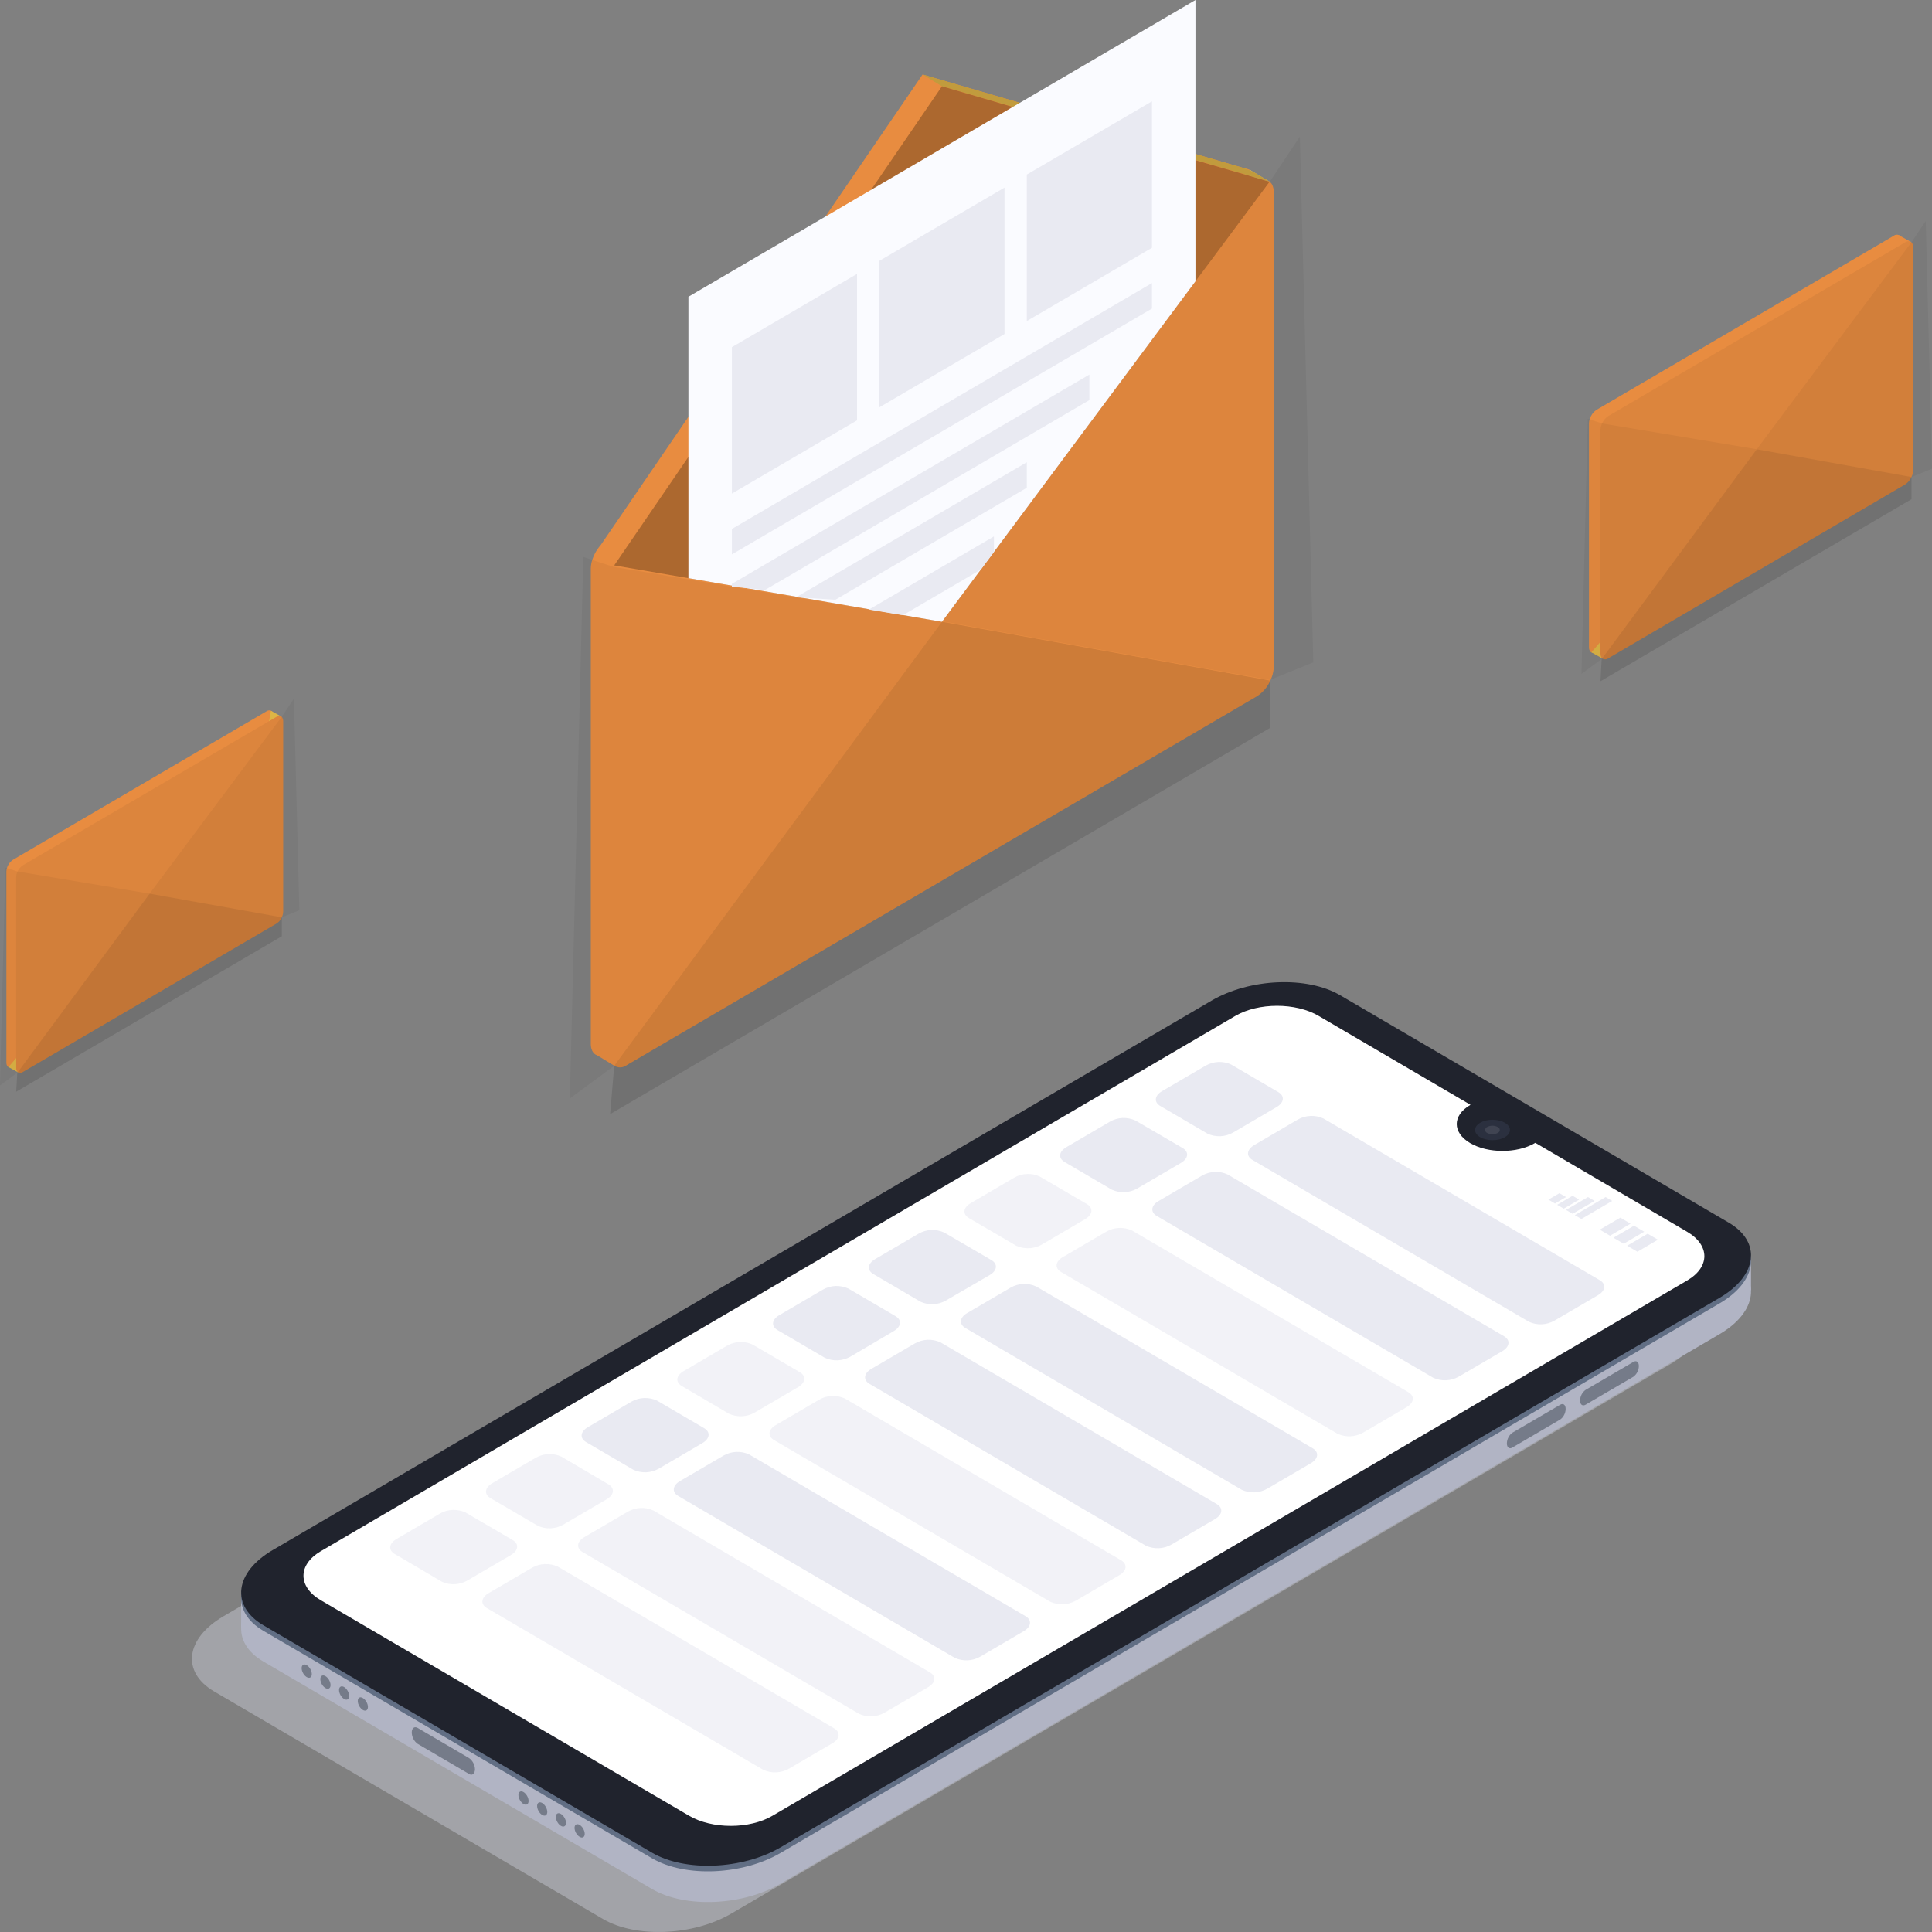 <svg width="40" height="40" viewBox="0 0 40 40" fill="none" xmlns="http://www.w3.org/2000/svg">
<rect x="0" y="0" width="40" height="40" fill="#808080" stroke="none"/>
<path opacity="0.4" d="M12.482 39.73L4.434 35.02C3.752 34.62 3.838 33.925 4.625 33.464L24.066 22.088C24.856 21.627 26.044 21.578 26.725 21.976L34.774 26.686C35.455 27.086 35.37 27.782 34.583 28.243L15.141 39.619C14.354 40.079 13.164 40.13 12.482 39.73Z" fill="#D6D8E5"/>
<path d="M13.501 39.111L5.454 34.401C4.771 34.001 4.857 33.305 5.645 32.844L25.085 21.466C25.875 21.006 27.059 20.956 27.745 21.355L35.793 26.065C36.474 26.465 36.389 27.161 35.602 27.622L16.161 38.999C15.374 39.46 14.183 39.509 13.501 39.111Z" fill="#B1B4C4"/>
<path d="M4.993 33.714V32.964L5.862 33.296L4.993 33.714Z" fill="#B1B4C4"/>
<path d="M36.253 26.715V25.993L35.562 26.444L36.253 26.715Z" fill="#B1B4C4"/>
<path d="M13.501 38.475L5.454 33.765C4.771 33.365 4.857 32.669 5.645 32.208L25.085 20.831C25.875 20.37 27.059 20.32 27.745 20.719L35.793 25.429C36.474 25.829 36.389 26.525 35.602 26.985L16.161 38.363C15.374 38.824 14.183 38.874 13.501 38.475Z" fill="#616E84"/>
<path d="M6.425 34.73C6.466 34.706 6.466 34.628 6.425 34.556C6.384 34.483 6.317 34.444 6.276 34.468C6.235 34.492 6.235 34.57 6.276 34.643C6.317 34.715 6.384 34.754 6.425 34.73Z" fill="#757B89"/>
<path d="M6.813 34.957C6.854 34.933 6.854 34.855 6.813 34.782C6.771 34.71 6.705 34.671 6.663 34.695C6.622 34.719 6.622 34.797 6.663 34.87C6.705 34.942 6.771 34.981 6.813 34.957Z" fill="#757B89"/>
<path d="M7.199 35.183C7.24 35.159 7.24 35.081 7.199 35.009C7.158 34.936 7.091 34.897 7.05 34.921C7.009 34.945 7.009 35.023 7.05 35.096C7.091 35.168 7.158 35.207 7.199 35.183Z" fill="#757B89"/>
<path d="M7.587 35.41C7.628 35.386 7.628 35.308 7.587 35.236C7.546 35.164 7.479 35.124 7.438 35.148C7.397 35.173 7.397 35.251 7.438 35.323C7.479 35.395 7.546 35.435 7.587 35.41Z" fill="#757B89"/>
<path d="M10.913 37.357C10.954 37.333 10.954 37.254 10.913 37.182C10.872 37.11 10.805 37.071 10.764 37.095C10.723 37.119 10.723 37.197 10.764 37.269C10.805 37.342 10.872 37.381 10.913 37.357Z" fill="#757B89"/>
<path d="M11.3 37.584C11.341 37.56 11.341 37.482 11.3 37.409C11.259 37.337 11.192 37.298 11.151 37.322C11.11 37.346 11.11 37.424 11.151 37.497C11.192 37.569 11.259 37.608 11.3 37.584Z" fill="#757B89"/>
<path d="M11.688 37.81C11.729 37.786 11.729 37.708 11.688 37.636C11.646 37.563 11.58 37.524 11.538 37.548C11.497 37.572 11.497 37.65 11.539 37.723C11.58 37.795 11.646 37.834 11.688 37.81Z" fill="#757B89"/>
<path d="M12.075 38.037C12.117 38.013 12.116 37.935 12.075 37.862C12.034 37.79 11.967 37.751 11.926 37.775C11.885 37.799 11.885 37.877 11.926 37.95C11.967 38.022 12.034 38.061 12.075 38.037Z" fill="#757B89"/>
<path d="M9.711 36.728L8.648 36.105C8.61 36.078 8.58 36.043 8.559 36.002C8.537 35.961 8.526 35.915 8.525 35.869C8.525 35.778 8.58 35.736 8.648 35.775L9.711 36.399C9.749 36.425 9.779 36.461 9.8 36.502C9.822 36.543 9.833 36.588 9.834 36.635C9.83 36.726 9.775 36.768 9.711 36.728Z" fill="#757B89"/>
<path d="M33.818 28.504L32.828 29.083C32.765 29.119 32.714 29.083 32.714 28.996C32.715 28.953 32.725 28.91 32.745 28.872C32.765 28.834 32.793 28.801 32.828 28.776L33.818 28.197C33.88 28.16 33.931 28.197 33.931 28.284C33.93 28.327 33.919 28.369 33.9 28.407C33.88 28.445 33.852 28.478 33.818 28.504Z" fill="#757B89"/>
<path d="M32.302 29.39L31.312 29.97C31.25 30.007 31.198 29.97 31.198 29.883C31.199 29.84 31.21 29.797 31.23 29.759C31.249 29.721 31.277 29.688 31.312 29.663L32.302 29.084C32.364 29.047 32.415 29.084 32.415 29.171C32.414 29.214 32.404 29.256 32.384 29.294C32.365 29.332 32.337 29.365 32.302 29.39Z" fill="#757B89"/>
<path d="M13.501 38.359L5.454 33.65C4.771 33.249 4.857 32.554 5.645 32.093L25.085 20.716C25.875 20.255 27.059 20.204 27.745 20.604L35.793 25.314C36.474 25.714 36.389 26.409 35.602 26.87L16.161 38.247C15.374 38.708 14.183 38.758 13.501 38.359Z" fill="#20232D"/>
<path d="M34.929 25.502L31.787 23.661L31.779 23.666C31.408 23.883 30.806 23.883 30.437 23.666C30.069 23.449 30.066 23.096 30.437 22.879L30.445 22.874L27.303 21.034C26.829 20.754 26.052 20.754 25.575 21.034L6.638 32.118C6.165 32.397 6.165 32.85 6.638 33.129L14.266 37.593C14.744 37.873 15.518 37.873 15.994 37.593L34.929 26.512C35.406 26.233 35.406 25.781 34.929 25.502Z" fill="white"/>
<path opacity="0.5" d="M34.93 26.512L15.995 37.593C15.564 37.846 14.89 37.87 14.411 37.666C14.362 37.645 14.314 37.62 14.268 37.593L6.639 33.133C6.533 33.074 6.442 32.992 6.372 32.892C6.192 32.634 6.281 32.327 6.639 32.117L25.573 21.037C26.051 20.758 26.823 20.758 27.301 21.037L30.444 22.878H30.436C30.065 23.094 30.065 23.447 30.436 23.664C30.807 23.882 31.409 23.881 31.778 23.664L31.786 23.659L34.928 25.5C35.407 25.781 35.407 26.233 34.93 26.512Z" fill="url(#paint0_linear_21_552)"/>
<path d="M30.901 23.606C31.1 23.606 31.262 23.511 31.262 23.395C31.262 23.278 31.1 23.183 30.901 23.183C30.702 23.183 30.54 23.278 30.54 23.395C30.54 23.511 30.702 23.606 30.901 23.606Z" fill="#2B303F"/>
<path opacity="0.1" d="M30.792 23.457C30.779 23.452 30.769 23.444 30.761 23.433C30.753 23.421 30.749 23.408 30.749 23.395C30.749 23.381 30.753 23.368 30.761 23.356C30.769 23.345 30.779 23.337 30.792 23.332C30.825 23.315 30.862 23.306 30.899 23.306C30.936 23.306 30.973 23.315 31.006 23.332C31.019 23.336 31.03 23.345 31.038 23.356C31.047 23.367 31.051 23.381 31.051 23.395C31.051 23.408 31.047 23.422 31.038 23.433C31.03 23.444 31.019 23.453 31.006 23.457C30.973 23.474 30.936 23.483 30.899 23.483C30.862 23.483 30.825 23.474 30.792 23.457Z" fill="white"/>
<path d="M32.194 24.918L32.058 24.837L32.286 24.704L32.422 24.784L32.194 24.918Z" fill="#E9EAF2"/>
<path d="M32.376 25.024L32.239 24.944L32.558 24.757L32.695 24.837L32.376 25.024Z" fill="#E9EAF2"/>
<path d="M32.559 25.13L32.422 25.05L32.877 24.784L33.014 24.864L32.559 25.13Z" fill="#E9EAF2"/>
<path d="M32.741 25.238L32.605 25.158L33.242 24.784L33.379 24.864L32.741 25.238Z" fill="#E9EAF2"/>
<path d="M33.334 25.584L33.121 25.459L33.547 25.21L33.759 25.335L33.334 25.584Z" fill="#E9EAF2"/>
<path d="M33.617 25.75L33.404 25.626L33.83 25.377L34.042 25.501L33.617 25.75Z" fill="#E9EAF2"/>
<path d="M33.901 25.916L33.688 25.791L34.113 25.543L34.325 25.667L33.901 25.916Z" fill="#E9EAF2"/>
<path d="M25 23.471L24.022 22.898C23.886 22.818 23.904 22.681 24.06 22.59L24.963 22.062C25.043 22.017 25.132 21.991 25.224 21.987C25.315 21.983 25.407 22.001 25.49 22.04L26.468 22.612C26.603 22.692 26.587 22.829 26.43 22.921L25.528 23.449C25.448 23.494 25.358 23.52 25.267 23.524C25.175 23.527 25.084 23.51 25 23.471Z" fill="#E9EAF2"/>
<path d="M31.655 27.366L25.93 24.015C25.795 23.936 25.812 23.798 25.968 23.707L26.871 23.178C26.951 23.133 27.04 23.108 27.132 23.104C27.223 23.1 27.314 23.118 27.398 23.156L33.123 26.506C33.258 26.586 33.241 26.724 33.085 26.815L32.182 27.343C32.102 27.388 32.013 27.414 31.921 27.418C31.829 27.422 31.738 27.404 31.655 27.366Z" fill="#E9EAF2"/>
<path d="M23.019 24.631L22.041 24.058C21.905 23.978 21.922 23.841 22.078 23.75L22.981 23.222C23.061 23.176 23.15 23.15 23.242 23.146C23.334 23.143 23.425 23.161 23.508 23.199L24.486 23.769C24.622 23.849 24.605 23.987 24.448 24.078L23.546 24.606C23.466 24.652 23.377 24.678 23.285 24.682C23.194 24.686 23.102 24.669 23.019 24.631Z" fill="#E9EAF2"/>
<path d="M29.673 28.525L23.949 25.175C23.814 25.095 23.83 24.957 23.987 24.866L24.889 24.338C24.969 24.293 25.058 24.267 25.15 24.263C25.242 24.259 25.333 24.277 25.416 24.316L31.14 27.666C31.276 27.746 31.259 27.883 31.103 27.975L30.2 28.503C30.12 28.548 30.031 28.573 29.939 28.577C29.848 28.581 29.756 28.563 29.673 28.525Z" fill="#E9EAF2"/>
<g opacity="0.6">
<path d="M21.038 25.791L20.059 25.218C19.924 25.138 19.941 25.001 20.097 24.91L21 24.381C21.08 24.336 21.169 24.31 21.261 24.306C21.352 24.302 21.443 24.32 21.527 24.359L22.506 24.931C22.641 25.011 22.623 25.149 22.468 25.24L21.565 25.77C21.485 25.815 21.395 25.84 21.304 25.844C21.212 25.847 21.121 25.829 21.038 25.791Z" fill="#E9EAF2"/>
<path d="M27.692 29.685L21.967 26.335C21.832 26.255 21.849 26.117 22.005 26.026L22.908 25.498C22.988 25.452 23.077 25.427 23.169 25.423C23.26 25.419 23.351 25.437 23.435 25.475L29.16 28.825C29.295 28.905 29.277 29.043 29.122 29.134L28.219 29.663C28.139 29.707 28.049 29.733 27.958 29.737C27.867 29.741 27.776 29.723 27.692 29.685Z" fill="#E9EAF2"/>
</g>
<path d="M19.056 26.95L18.08 26.377C17.945 26.297 17.963 26.16 18.118 26.069L19.021 25.54C19.101 25.495 19.191 25.469 19.282 25.466C19.374 25.462 19.465 25.48 19.548 25.518L20.528 26.09C20.663 26.17 20.646 26.308 20.49 26.399L19.58 26.928C19.501 26.973 19.412 26.998 19.321 27.002C19.23 27.006 19.139 26.988 19.056 26.95Z" fill="#E9EAF2"/>
<path d="M25.71 30.845L19.985 27.494C19.851 27.414 19.868 27.277 20.023 27.186L20.927 26.657C21.006 26.612 21.096 26.586 21.187 26.582C21.279 26.579 21.37 26.597 21.453 26.635L27.178 29.985C27.313 30.065 27.296 30.203 27.14 30.294L26.237 30.822C26.157 30.867 26.068 30.893 25.976 30.897C25.885 30.901 25.794 30.883 25.71 30.845Z" fill="#E9EAF2"/>
<path d="M17.074 28.11L16.096 27.537C15.961 27.457 15.978 27.32 16.134 27.229L17.037 26.7C17.117 26.655 17.206 26.629 17.298 26.625C17.389 26.622 17.48 26.64 17.564 26.678L18.542 27.25C18.677 27.33 18.66 27.468 18.504 27.559L17.602 28.091C17.521 28.135 17.432 28.16 17.34 28.164C17.249 28.167 17.158 28.149 17.074 28.11Z" fill="#E9EAF2"/>
<path d="M23.728 32.004L18.001 28.651C17.866 28.571 17.884 28.433 18.039 28.342L18.942 27.814C19.022 27.768 19.112 27.743 19.203 27.739C19.295 27.735 19.386 27.753 19.47 27.791L25.194 31.141C25.329 31.221 25.312 31.359 25.156 31.45L24.253 31.979C24.174 32.024 24.085 32.05 23.994 32.054C23.903 32.058 23.812 32.041 23.728 32.004Z" fill="#E9EAF2"/>
<g opacity="0.6">
<path d="M15.093 29.27L14.115 28.697C13.98 28.616 13.996 28.48 14.153 28.388L15.055 27.859C15.135 27.814 15.225 27.789 15.316 27.785C15.408 27.781 15.499 27.799 15.582 27.838L16.561 28.411C16.697 28.491 16.679 28.628 16.523 28.72L15.62 29.248C15.54 29.293 15.451 29.319 15.359 29.322C15.268 29.326 15.176 29.308 15.093 29.27Z" fill="#E9EAF2"/>
<path d="M21.747 33.164L16.023 29.814C15.888 29.734 15.905 29.596 16.061 29.505L16.963 28.977C17.043 28.931 17.133 28.906 17.224 28.902C17.316 28.898 17.407 28.916 17.491 28.954L23.212 32.304C23.347 32.384 23.331 32.522 23.174 32.613L22.272 33.141C22.192 33.186 22.103 33.211 22.012 33.215C21.921 33.219 21.83 33.202 21.747 33.164Z" fill="#E9EAF2"/>
</g>
<path d="M13.112 30.429L12.133 29.856C11.998 29.776 12.015 29.639 12.171 29.548L13.074 29.019C13.154 28.974 13.243 28.948 13.335 28.945C13.426 28.941 13.517 28.959 13.601 28.997L14.58 29.57C14.715 29.65 14.697 29.787 14.542 29.878L13.639 30.407C13.559 30.452 13.469 30.478 13.378 30.482C13.287 30.485 13.195 30.468 13.112 30.429Z" fill="#E9EAF2"/>
<path d="M19.766 34.323L14.041 30.972C13.906 30.892 13.923 30.754 14.079 30.663L14.982 30.135C15.062 30.089 15.151 30.064 15.243 30.06C15.335 30.056 15.426 30.074 15.509 30.112L21.234 33.462C21.369 33.542 21.352 33.68 21.196 33.771L20.291 34.301C20.212 34.346 20.123 34.371 20.032 34.375C19.94 34.379 19.85 34.361 19.766 34.323Z" fill="#E9EAF2"/>
<g opacity="0.6">
<path d="M11.133 31.589L10.153 31.016C10.018 30.936 10.036 30.799 10.191 30.708L11.095 30.179C11.175 30.134 11.264 30.108 11.356 30.104C11.447 30.101 11.539 30.119 11.622 30.157L12.598 30.732C12.733 30.812 12.716 30.949 12.56 31.041L11.657 31.569C11.577 31.613 11.488 31.638 11.397 31.642C11.306 31.645 11.215 31.627 11.133 31.589Z" fill="#E9EAF2"/>
<path d="M17.785 35.483L12.06 32.133C11.925 32.053 11.942 31.915 12.098 31.824L13.001 31.296C13.081 31.251 13.17 31.225 13.261 31.221C13.353 31.217 13.444 31.235 13.527 31.273L19.252 34.624C19.387 34.704 19.371 34.841 19.215 34.932L18.311 35.461C18.231 35.506 18.142 35.531 18.051 35.535C17.959 35.539 17.868 35.521 17.785 35.483Z" fill="#E9EAF2"/>
</g>
<g opacity="0.6">
<path d="M9.149 32.748L8.17 32.172C8.035 32.092 8.052 31.955 8.208 31.864L9.111 31.335C9.191 31.29 9.28 31.264 9.372 31.261C9.463 31.257 9.555 31.275 9.638 31.314L10.616 31.886C10.751 31.966 10.735 32.103 10.578 32.195L9.676 32.723C9.596 32.769 9.507 32.795 9.415 32.799C9.324 32.804 9.232 32.786 9.149 32.748Z" fill="#E9EAF2"/>
<path d="M15.803 36.643L10.079 33.293C9.943 33.213 9.961 33.076 10.116 32.984L11.019 32.456C11.099 32.411 11.189 32.385 11.28 32.382C11.372 32.378 11.463 32.396 11.547 32.434L17.271 35.784C17.406 35.864 17.389 36.002 17.233 36.093L16.331 36.621C16.25 36.666 16.161 36.691 16.069 36.695C15.978 36.699 15.887 36.681 15.803 36.643Z" fill="#E9EAF2"/>
</g>
<path d="M5.659 14.81V18.764C5.659 18.791 5.654 18.818 5.644 18.844C5.639 18.86 5.633 18.876 5.625 18.891C5.601 18.939 5.565 18.98 5.52 19.009L0.27 22.082C0.255 22.093 0.237 22.1 0.219 22.101C0.2 22.102 0.182 22.098 0.166 22.088C0.157 22.081 0.149 22.072 0.145 22.062C0.136 22.043 0.131 22.022 0.132 22.001V18.048C0.132 18.02 0.136 17.994 0.145 17.968C0.15 17.951 0.157 17.934 0.165 17.918C0.189 17.87 0.225 17.829 0.27 17.8L5.519 14.726C5.534 14.714 5.552 14.708 5.571 14.707C5.589 14.706 5.608 14.711 5.624 14.721C5.633 14.728 5.64 14.736 5.645 14.746C5.655 14.766 5.659 14.788 5.659 14.81Z" fill="#E88C40"/>
<path d="M0.176 22.092L0.378 22.204L0.391 21.841L0.176 22.092Z" fill="#DDB545"/>
<path d="M5.61 14.716L5.828 14.837L5.521 15.21L5.61 14.716Z" fill="#DDB545"/>
<path d="M5.863 14.924V18.878C5.862 18.905 5.857 18.932 5.848 18.958C5.843 18.974 5.836 18.99 5.829 19.005C5.805 19.053 5.769 19.093 5.724 19.122L0.474 22.194C0.459 22.205 0.441 22.212 0.423 22.213C0.404 22.213 0.386 22.209 0.37 22.199C0.361 22.192 0.354 22.183 0.348 22.173C0.339 22.154 0.334 22.134 0.335 22.112V18.159C0.335 18.132 0.34 18.105 0.348 18.079C0.371 18.011 0.415 17.953 0.474 17.914L5.723 14.842C5.738 14.831 5.755 14.825 5.774 14.824C5.793 14.823 5.811 14.827 5.827 14.837C5.836 14.844 5.843 14.853 5.848 14.863C5.858 14.882 5.863 14.903 5.863 14.924Z" fill="#DC853D"/>
<path opacity="0.12" d="M0.358 22.213L3.098 18.502L5.834 18.992V19.384L0.335 22.602L0.358 22.213Z" fill="black"/>
<path opacity="0.05" d="M3.098 18.502L0.363 18.044L0.111 17.963L0 22.472L0.369 22.199L3.098 18.502Z" fill="black"/>
<path opacity="0.05" d="M3.098 18.502L5.833 14.842L6.085 14.467L6.197 18.845L5.833 18.992L3.098 18.502Z" fill="black"/>
<path d="M39.37 4.98V9.609C39.369 9.641 39.364 9.672 39.353 9.702C39.347 9.721 39.339 9.739 39.331 9.757C39.303 9.814 39.261 9.861 39.208 9.895L33.06 13.496C33.043 13.509 33.022 13.517 33 13.518C32.978 13.519 32.956 13.513 32.938 13.502C32.927 13.494 32.919 13.483 32.913 13.472C32.902 13.449 32.897 13.425 32.898 13.4V8.767C32.898 8.737 32.903 8.706 32.913 8.678C32.92 8.658 32.928 8.639 32.937 8.62C32.965 8.563 33.007 8.515 33.06 8.482L39.207 4.882C39.224 4.868 39.245 4.861 39.267 4.86C39.289 4.858 39.31 4.864 39.329 4.875C39.34 4.883 39.349 4.894 39.354 4.906C39.365 4.929 39.371 4.955 39.37 4.98Z" fill="#E88C40"/>
<path d="M32.949 13.506L33.186 13.638L33.201 13.212L32.949 13.506Z" fill="#DDB545"/>
<path d="M39.312 4.868L39.568 5.011L39.208 5.447L39.312 4.868Z" fill="#E88C40"/>
<path d="M39.608 5.113V9.742C39.608 9.774 39.602 9.805 39.592 9.835C39.585 9.854 39.578 9.872 39.569 9.89C39.541 9.946 39.498 9.994 39.447 10.028L33.298 13.629C33.281 13.642 33.26 13.65 33.238 13.651C33.216 13.652 33.195 13.646 33.176 13.635C33.165 13.627 33.157 13.617 33.151 13.604C33.14 13.582 33.135 13.558 33.136 13.533V8.9C33.136 8.87 33.142 8.839 33.152 8.811C33.158 8.791 33.166 8.771 33.175 8.753C33.203 8.696 33.246 8.648 33.298 8.614L39.445 5.017C39.462 5.004 39.484 4.996 39.506 4.995C39.528 4.994 39.549 4.999 39.568 5.011C39.579 5.019 39.587 5.029 39.593 5.041C39.604 5.064 39.609 5.088 39.608 5.113Z" fill="#DC853D"/>
<path opacity="0.12" d="M33.161 13.648L36.372 9.302L39.575 9.876V10.335L33.136 14.104L33.161 13.648Z" fill="black"/>
<path opacity="0.05" d="M36.372 9.302L33.169 8.767L32.874 8.671L32.743 13.951L33.176 13.632L36.372 9.302Z" fill="black"/>
<path opacity="0.05" d="M36.372 9.302L39.575 5.017L39.87 4.577L40 9.704L39.575 9.876L36.372 9.302Z" fill="black"/>
<path d="M25.939 3.584C25.93 3.561 25.915 3.541 25.895 3.527C25.856 3.506 25.813 3.492 25.769 3.485L19.101 1.542L12.434 11.289C12.387 11.342 12.347 11.4 12.315 11.463C12.295 11.502 12.278 11.543 12.264 11.585C12.243 11.647 12.232 11.711 12.232 11.777V21.608C12.23 21.661 12.241 21.713 12.263 21.76C12.276 21.785 12.294 21.807 12.317 21.824C12.356 21.849 12.402 21.861 12.448 21.859C12.494 21.857 12.539 21.84 12.576 21.812L25.628 14.174C25.772 14.076 25.881 13.932 25.936 13.764C25.959 13.701 25.97 13.634 25.971 13.567V3.735C25.972 3.683 25.961 3.631 25.939 3.584Z" fill="#E88C40"/>
<path d="M25.877 3.516L26.286 3.762L25.714 4.188L25.877 3.516Z" fill="#CEB95F"/>
<path d="M12.736 22.076L12.316 21.82L12.963 21.348L12.736 22.076Z" fill="#E88C40"/>
<path d="M19.102 1.542L19.502 1.786L26.287 3.761L25.95 3.559C25.82 3.501 25.685 3.455 25.547 3.42L19.102 1.542Z" fill="#C19B3D"/>
<path d="M26.371 3.979V13.807C26.37 13.874 26.358 13.94 26.336 14.004C26.322 14.044 26.306 14.083 26.286 14.121C26.228 14.24 26.138 14.341 26.027 14.414L12.977 22.052C12.94 22.08 12.896 22.096 12.849 22.099C12.803 22.101 12.757 22.089 12.717 22.064C12.695 22.047 12.677 22.025 12.665 22C12.642 21.952 12.632 21.901 12.633 21.848V12.02C12.634 11.955 12.645 11.89 12.665 11.829C12.679 11.786 12.696 11.745 12.717 11.706C12.776 11.586 12.866 11.484 12.978 11.412L26.025 3.776L25.802 3.931C25.907 3.871 26.224 3.714 26.287 3.762C26.309 3.779 26.328 3.802 26.34 3.827C26.362 3.875 26.373 3.927 26.371 3.979Z" fill="#E88C40"/>
<path opacity="0.12" d="M12.717 22.064L19.502 12.873L26.303 14.091V15.066L12.632 23.066L12.717 22.064Z" fill="black"/>
<path opacity="0.05" d="M19.502 12.873L12.701 11.736L12.077 11.532L11.799 22.741L12.717 22.064L19.502 12.873Z" fill="black"/>
<path opacity="0.05" d="M19.487 12.86L26.288 3.764L26.912 2.83L27.19 13.713L26.288 14.078L19.487 12.86Z" fill="black"/>
<path d="M12.716 11.706L19.502 1.786L26.287 3.762L19.502 12.873L12.716 11.706Z" fill="#F59443"/>
<path opacity="0.3" d="M26.287 3.762L24.751 5.825L19.502 12.873L14.253 11.97L12.716 11.706L14.253 9.459L18.035 3.93L19.502 1.786L20.969 2.214L24.751 3.316L26.287 3.762Z" fill="black"/>
<path d="M24.751 0V5.825L19.502 12.873L14.253 11.97V6.144L24.751 0Z" fill="#FAFBFF"/>
<path d="M17.744 8.703L15.153 10.219V7.188L17.744 5.671V8.703Z" fill="#E9EAF2"/>
<path d="M20.797 6.916L18.207 8.433V5.4L20.797 3.884V6.916Z" fill="#E9EAF2"/>
<path d="M23.85 5.13L21.259 6.647V3.614L23.85 2.098V5.13Z" fill="#E9EAF2"/>
<path d="M23.85 6.389L15.153 11.478V10.951L23.85 5.861V6.389Z" fill="#E9EAF2"/>
<path d="M22.554 7.756V8.284L15.835 12.216L15.152 12.145V12.088L22.554 7.756Z" fill="#E9EAF2"/>
<path d="M21.259 9.57V10.098L17.297 12.416L16.48 12.367L21.259 9.57Z" fill="#E9EAF2"/>
<path d="M20.578 11.106V11.428L20.306 11.793L18.693 12.737L17.991 12.62L20.578 11.106Z" fill="#E9EAF2"/>
<defs>
<linearGradient id="paint0_linear_21_552" x1="20.784" y1="37.803" x2="20.784" y2="20.828" gradientUnits="userSpaceOnUse">
<stop offset="0.21" stop-color="white" stop-opacity="0"/>
<stop offset="1" stop-color="white" stop-opacity="0.2"/>
</linearGradient>
</defs>
</svg>
